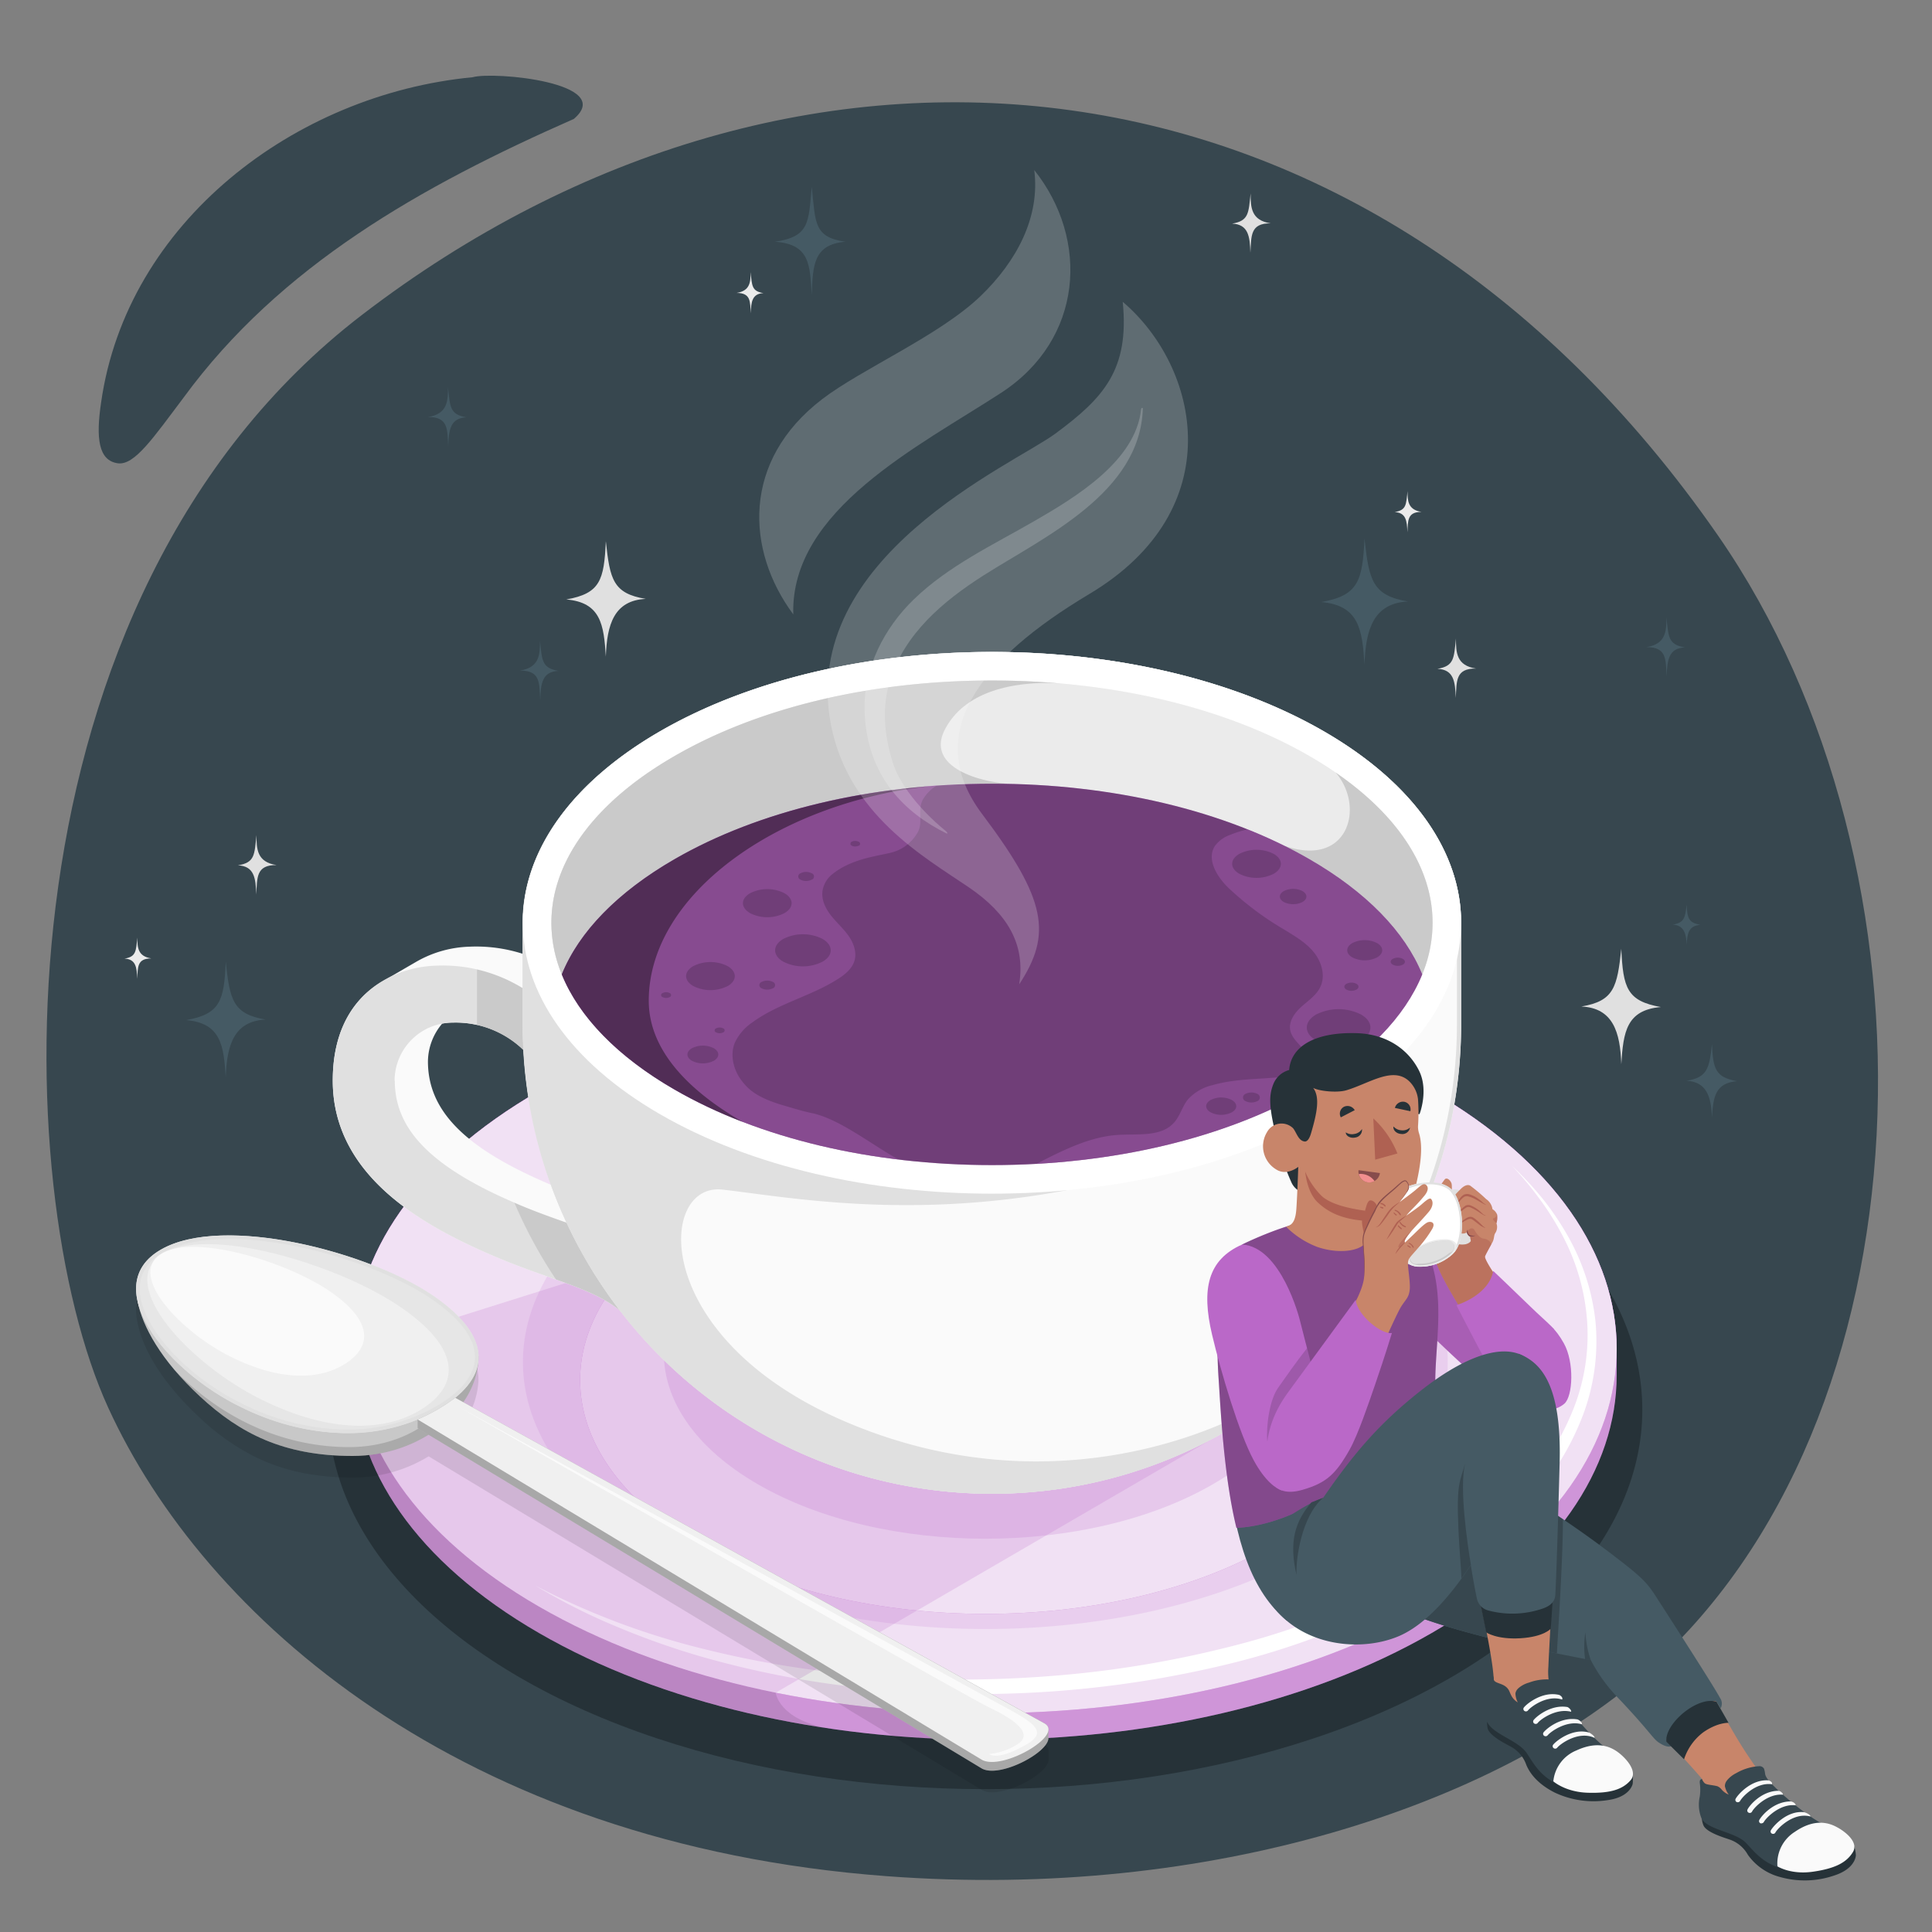 <svg xmlns="http://www.w3.org/2000/svg" viewBox="0 0 500 500"><rect x="0" y="0" width="500" height="500" fill="#808080" stroke="none"/><g id="Background"><path id="background" d="M30.51,119.9c4.32.58,9.16-6.6,17-17,25-34.14,61.41-54.69,101-72.12,11-9.37-20.68-12.37-26.21-10.79-46,4.39-89.53,37.51-96.14,84.21C24.8,113.36,25.46,119.22,30.51,119.9Zm414.13,18.73C353.65,7.44,206-4.68,93.7,81.48-2.38,155.19,2.05,307.57,28,364.29c24.75,54.13,91.07,113,201.44,121.26,84.56,6.34,157.33-18.82,195.93-52.29C500.76,367.86,504.35,224.74,444.64,138.63Z" style="fill:#37474f"></path></g><g id="Shadow"><ellipse id="shadow" cx="255" cy="364.86" rx="170.03" ry="98.17" style="fill:#263238"></ellipse></g><g id="Mug"><g id="mug"><g id="Plate"><path d="M370.54,282.36c-63.81-36.84-167.27-36.84-231.07,0-31.91,18.42-47.86,42.57-47.86,66.71v6.84c0,24.14,16,48.28,47.86,66.7,63.81,36.85,167.26,36.85,231.07,0,31.91-18.42,47.86-42.56,47.85-66.7v-6.76C418.43,325,402.48,300.8,370.54,282.36Z" style="fill:#BA68C8"></path><path d="M370.54,282.36c-63.81-36.84-167.27-36.84-231.07,0-31.91,18.42-47.86,42.57-47.86,66.71v6.84c0,24.14,16,48.28,47.86,66.7,63.81,36.85,167.26,36.85,231.07,0,31.91-18.42,47.86-42.56,47.85-66.7v-6.76C418.43,325,402.48,300.8,370.54,282.36Z" style="fill:#fff;opacity:0.3"></path><path d="M200.75,438.08v-178c-22.38,4.54-43.39,12-61.28,22.3-31.91,18.42-47.86,42.57-47.86,66.71v6.84c0,24.14,16,48.28,47.86,66.71C161,435,187,443.25,214.41,447.3,201.5,445,200.75,438.08,200.75,438.08Z" style="opacity:0.1"></path><path d="M370.54,282.36c-63.81-36.84-167.27-36.84-231.07,0s-63.81,96.57,0,133.41,167.26,36.84,231.07,0S434.35,319.2,370.54,282.36Z" style="fill:#BA68C8"></path><path d="M370.54,282.36c-63.81-36.84-167.27-36.84-231.07,0s-63.81,96.57,0,133.41,167.26,36.84,231.07,0S434.35,319.2,370.54,282.36Z" style="fill:#fff;opacity:0.8"></path><path d="M339.63,303.64c-46.74-27-122.51-27-169.25,0s-46.73,70.73,0,97.71,122.51,27,169.25,0S386.36,330.62,339.63,303.64Z" style="fill:#BA68C8;opacity:0.15"></path><path d="M329.15,314.33c-40.95-23.64-107.34-23.64-148.29,0s-41,62,0,85.62,107.34,23.64,148.29,0S370.1,338,329.15,314.33Z" style="fill:#BA68C8"></path><path d="M329.15,314.33c-40.95-23.64-107.34-23.64-148.29,0s-41,62,0,85.62,107.34,23.64,148.29,0S370.1,338,329.15,314.33Z" style="fill:#fff;opacity:0.8"></path><path d="M138.51,410.33a193.8,193.8,0,0,0,42.89,16.24,262.89,262.89,0,0,0,45.19,7.29,298.46,298.46,0,0,0,45.74-.14,272.32,272.32,0,0,0,45.08-7.34,199.67,199.67,0,0,0,42.68-15.75c13.46-6.91,26.09-15.77,35.82-27.29a66.24,66.24,0,0,0,11.49-19.23A51.76,51.76,0,0,0,410.75,342a55.73,55.73,0,0,0-6.1-21.71,71.69,71.69,0,0,0-6-9.73,87.1,87.1,0,0,0-7.34-8.84,88.61,88.61,0,0,1,7.87,8.44,72.1,72.1,0,0,1,6.5,9.59,57.2,57.2,0,0,1,7.21,22.07,54.31,54.31,0,0,1-2.79,23.23,69.05,69.05,0,0,1-11.56,20.41,97.12,97.12,0,0,1-16.86,16.25A139.78,139.78,0,0,1,362,414.26a200.63,200.63,0,0,1-43.53,16.25,275.41,275.41,0,0,1-92.14,6.62,245.35,245.35,0,0,1-45.46-8.58,204.2,204.2,0,0,1-21.77-7.78A157,157,0,0,1,138.51,410.33Z" style="fill:#fff"></path><path d="M313.84,316.21c-32.49-18.76-85.18-18.76-117.67,0s-32.5,49.18,0,67.94,85.18,18.76,117.67,0S346.34,335,313.84,316.21Z" style="fill:#BA68C8;opacity:0.2"></path><path d="M313.65,372.43,206.56,313.09,91.61,349.3c.1,24.06,16,48.11,47.86,66.47,17.89,10.34,38.9,17.77,61.28,22.3Z" style="fill:#BA68C8;opacity:0.2"></path></g><g id="mug"><path d="M86.12,279.65c0,25.11,24.1,38,42.66,45.83,13.93,5.85,24.53,7.82,31.77,13.78-.66-3.47-16.66-88.46-16.66-88.46A39.45,39.45,0,0,0,121.52,245a29.3,29.3,0,0,0-13.61,3.8l-8.62,5C92.21,257.81,86.12,265.68,86.12,279.65Zm24.63-5a15.34,15.34,0,0,1,3.69-9.74,15.84,15.84,0,0,1,2.89-.27,25.19,25.19,0,0,1,18.16,7.09,245.53,245.53,0,0,1,10,36.1c-.79-.31-1.58-.63-2.41-1C119.85,297.13,110.75,287.2,110.75,274.69Z" style="fill:#fafafa"></path><path d="M86.12,279.65c0,25.11,24.1,38,42.66,45.83,13.93,5.85,24.53,7.82,31.77,13.78-5.13-27-17.85-66.19-25.24-83.5a39.41,39.41,0,0,0-22.38-5.85C102.7,250.15,86.12,256.6,86.12,279.65Zm16,0a15.08,15.08,0,0,1,15.16-15,25.19,25.19,0,0,1,18.16,7.09c4.52,11.77,10.8,35.55,11.14,44.66-3.92-1.39-7.74-2.74-12.12-4.58C111.27,302.08,102.17,292.15,102.17,279.65Z" style="fill:#e0e0e0"></path><path d="M133.12,311.25a121.06,121.06,0,0,0,10.78,19.89c6.75,2.41,12.31,4.55,16.65,8.12-5.13-27-17.85-66.19-25.24-83.5a39.72,39.72,0,0,0-11.86-4.87V263.7c0,.54,0,1.07,0,1.61a25.36,25.36,0,0,1,12,6.46c4.52,11.77,10.8,35.55,11.14,44.66-3.92-1.39-7.74-2.74-12.12-4.58Z" style="opacity:0.1"></path><path d="M378.14,238.82c0-17.94-11.85-35.88-35.56-49.57-47.42-27.37-124.29-27.37-171.71,0-23.7,13.69-35.56,31.63-35.56,49.57h0v26.34A121.42,121.42,0,0,0,256.73,386.58h0A121.42,121.42,0,0,0,378.14,265.16V238.82Z" style="fill:#fafafa"></path><path d="M256.73,169.78c32.25,0,62.55,7.24,85.32,20.39,22.59,13,35,30.32,35,48.65v26.34a120.36,120.36,0,1,1-240.72,0V238.82c0-18.33,12.44-35.61,35-48.65,22.78-13.15,53.08-20.39,85.33-20.39m0-1.06c-31.08,0-62.15,6.84-85.86,20.53s-35.56,31.63-35.56,49.57v26.34A121.42,121.42,0,0,0,256.73,386.58h0A121.42,121.42,0,0,0,378.14,265.16V238.82c0-17.94-11.85-35.88-35.56-49.57s-54.78-20.53-85.85-20.53Z" style="fill:#e0e0e0"></path><path d="M218.83,367.94c-50.7-21.67-48.71-62-31.84-60.07s48,7.9,89.18.14l.37-111.9-121.42,4.31c-13.2,11.62-19.81,25-19.81,38.4v26.34A121.42,121.42,0,0,0,256.73,386.58h0a120.94,120.94,0,0,0,77.93-28.32C315.27,372.41,269.54,389.61,218.83,367.94Z" style="fill:#e0e0e0"></path><path d="M342.58,189.25c-47.42-27.37-124.29-27.37-171.71,0s-47.41,71.76,0,99.14,124.3,27.37,171.71,0S390,216.63,342.58,189.25ZM338.88,282c-21.82,12.6-51,19.54-82.15,19.54S196.4,294.58,174.57,282c-20.55-11.86-31.86-27.19-31.86-43.16s11.31-31.3,31.86-43.17c21.83-12.6,51-19.54,82.16-19.54s60.33,6.94,82.15,19.54c20.55,11.87,31.87,27.2,31.87,43.17S359.43,270.12,338.88,282Z" style="fill:#fff"></path><path d="M338.88,195.66c-21.82-12.61-51-19.55-82.15-19.55s-60.34,6.94-82.16,19.55C154,207.52,142.7,222.84,142.7,238.82a35.09,35.09,0,0,0,2.69,13.35c4.46-11,14.45-21.31,29.18-29.81,21.82-12.6,51-19.54,82.16-19.54s60.33,6.94,82.15,19.54c14.73,8.5,24.71,18.78,29.19,29.81a35.08,35.08,0,0,0,2.68-13.35C370.75,222.85,359.43,207.52,338.88,195.66Z" style="fill:#ebebeb"></path><path d="M256.73,176.11c-31.16,0-60.34,6.94-82.16,19.55C154,207.52,142.7,222.84,142.7,238.82a35.09,35.09,0,0,0,2.69,13.35c4.46-11,14.45-21.31,29.18-29.81,21.82-12.6,51-19.54,82.16-19.54,1.94,0,3.88,0,5.81.08-7.49-.08-23.29-3.86-18-14.11,5.56-10.72,19.62-12.58,30-11.9C268.7,176.38,262.75,176.11,256.73,176.11Z" style="fill:#e0e0e0"></path><path d="M256.73,176.11c-31.16,0-60.34,6.94-82.16,19.55C154,207.52,142.7,222.84,142.7,238.82a35.09,35.09,0,0,0,2.69,13.35c4.46-11,14.45-21.31,29.18-29.81,21.82-12.6,51-19.54,82.16-19.54,1.94,0,3.88,0,5.81.08-7.49-.08-23.29-3.86-18-14.11,5.56-10.72,19.62-12.58,30-11.9C268.7,176.38,262.75,176.11,256.73,176.11Z" style="opacity:0.1"></path><path d="M370.75,238.82c0-14.11-8.84-27.72-25.07-38.88,7.62,8.83,3.33,24.63-13.13,19l-.12,0c2.21,1.09,4.37,2.22,6.45,3.43,14.73,8.5,24.71,18.78,29.19,29.81A35.08,35.08,0,0,0,370.75,238.82Z" style="fill:#e0e0e0"></path><path d="M370.75,238.82c0-14.11-8.84-27.72-25.07-38.88,7.62,8.83,3.33,24.63-13.13,19l-.12,0c2.21,1.09,4.37,2.22,6.45,3.43,14.73,8.5,24.71,18.78,29.19,29.81A35.08,35.08,0,0,0,370.75,238.82Z" style="opacity:0.1"></path><path d="M338.88,222.36c-21.82-12.6-51-19.54-82.15-19.54s-60.34,6.94-82.16,19.54c-14.73,8.5-24.72,18.78-29.18,29.81,4.47,11,14.45,21.31,29.19,29.81,21.81,12.6,51,19.54,82.15,19.54s60.33-6.94,82.15-19.54c14.73-8.5,24.71-18.79,29.19-29.81C363.59,241.14,353.61,230.86,338.88,222.36Z" style="fill:#BA68C8"></path><path d="M338.88,222.36c-21.82-12.6-51-19.54-82.15-19.54s-60.34,6.94-82.16,19.54c-14.73,8.5-24.72,18.78-29.18,29.81,4.47,11,14.45,21.31,29.19,29.81,21.81,12.6,51,19.54,82.15,19.54s60.33-6.94,82.15-19.54c14.73-8.5,24.71-18.79,29.19-29.81C363.59,241.14,353.61,230.86,338.88,222.36Z" style="opacity:0.4"></path><path d="M174.57,222.36c-14.73,8.5-24.72,18.78-29.18,29.81,4.47,11,14.45,21.31,29.19,29.81,16.06,9.28,36.11,15.47,58,18.1-6.55-3.5-15.2-10.49-22.43-12-2.5-.52-4.91-1.28-7.37-2-6.95-2-9.13-4.27-10.52-6-2.33-2.8-3.45-6.82-2.1-10.2a13,13,0,0,1,4.55-5.28c6.71-4.93,15.23-6.79,22.23-11.29,1.81-1.16,3.6-2.63,4.2-4.68.67-2.26-.27-4.7-1.65-6.6s-3.18-3.46-4.6-5.33-2.46-4.25-1.95-6.54a6.94,6.94,0,0,1,2.24-3.73c4.8-4,11-4.73,15.07-5.68a10.93,10.93,0,0,0,7.21-5.26c1.57-2.65-.12-5.95,1.41-8.61a10.29,10.29,0,0,1,3.67-3.63C216.79,205.1,193,211.69,174.57,222.36Zm-1.26,35.69a2,2,0,0,1-1.82,0,.55.55,0,0,1,0-1.05,2,2,0,0,1,1.82,0A.56.56,0,0,1,173.31,258.05Zm11.41,16.48a6.23,6.23,0,0,1-5.64,0c-1.56-.9-1.56-2.35,0-3.25a6.23,6.23,0,0,1,5.64,0C186.28,272.18,186.28,273.63,184.72,274.53Zm2.44-7.35a2,2,0,0,1-1.82,0,.55.55,0,0,1,0-1.05,2.08,2.08,0,0,1,1.82,0A.56.56,0,0,1,187.16,267.18Zm1.16-12a9.85,9.85,0,0,1-8.91,0c-2.46-1.42-2.46-3.72,0-5.14a9.85,9.85,0,0,1,8.91,0C190.78,251.48,190.78,253.78,188.32,255.2ZM207.18,226a3.16,3.16,0,0,1,2.87,0,.87.87,0,0,1,0,1.66,3.16,3.16,0,0,1-2.87,0A.88.88,0,0,1,207.18,226Zm-13.06,10.31c-2.46-1.42-2.46-3.72,0-5.14a9.83,9.83,0,0,1,8.9,0c2.46,1.42,2.46,3.72,0,5.14A9.83,9.83,0,0,1,194.12,236.32ZM200,255.77a3.18,3.18,0,0,1-2.88,0,.87.87,0,0,1,0-1.65,3.18,3.18,0,0,1,2.88,0A.87.87,0,0,1,200,255.77ZM212.88,243c2.81,1.63,2.81,4.26,0,5.88a11.25,11.25,0,0,1-10.17,0c-2.81-1.62-2.81-4.25,0-5.88A11.25,11.25,0,0,1,212.88,243Zm9.34-24.15a2,2,0,0,1-1.81,0,.56.56,0,0,1,0-1,2,2,0,0,1,1.81,0A.55.55,0,0,1,222.22,218.89Z" style="fill:#BA68C8;opacity:0.3"></path><path d="M338.88,222.36a123.76,123.76,0,0,0-16-7.71,26.43,26.43,0,0,0-4.43,1.38,8.35,8.35,0,0,0-4.05,2.92c-2.18,3.42.49,7.84,3.37,10.69a79.62,79.62,0,0,0,14.55,10.92c2.75,1.69,5.62,3.34,7.66,5.84s3.11,6.09,1.73,9c-1,2.14-3.09,3.52-4.86,5.1s-3.38,3.79-2.94,6.11c.34,1.78,1.79,3.1,3,4.48s2.18,3.28,1.45,4.94-2.76,2.19-4.55,2.44c-6.65.92-13.53.5-20,2.36a12.24,12.24,0,0,0-6.46,3.8c-1.38,1.77-1.94,4.08-3.4,5.78-3.3,3.86-9.31,3-14.38,3.29-6.52.36-12.65,3.13-18.5,6.05-.95.47-1.88,1-2.82,1.44C295,299.71,319.76,293,338.88,282c14.73-8.5,24.71-18.79,29.19-29.81C363.59,241.14,353.61,230.86,338.88,222.36Zm-9.24,3.77a9.85,9.85,0,0,1-8.91,0c-2.46-1.42-2.46-3.72,0-5.14a9.85,9.85,0,0,1,8.91,0C332.1,222.41,332.1,224.71,329.64,226.13Zm7.45,7.3a5.4,5.4,0,0,1-4.86,0c-1.34-.78-1.34-2,0-2.81a5.4,5.4,0,0,1,4.86,0C338.43,231.4,338.43,232.65,337.09,233.43ZM318.8,287.86a6.06,6.06,0,0,1-5.5,0c-1.52-.87-1.52-2.3,0-3.17a6.06,6.06,0,0,1,5.5,0C320.32,285.56,320.32,287,318.8,287.86Zm6.65-2.92a3.48,3.48,0,0,1-3.17,0,1,1,0,0,1,0-1.82,3.48,3.48,0,0,1,3.17,0A1,1,0,0,1,325.45,284.94Zm23-30.33a2.88,2.88,0,0,1,2.59,0c.72.42.72,1.09,0,1.5a2.82,2.82,0,0,1-2.59,0C347.74,255.7,347.74,255,348.46,254.61Zm3.79,14.67a12.88,12.88,0,0,1-11.63,0c-3.21-1.86-3.21-4.87,0-6.72a12.88,12.88,0,0,1,11.63,0C355.47,264.41,355.47,267.42,352.25,269.28Zm4.14-21.51a7.05,7.05,0,0,1-6.39,0c-1.77-1-1.77-2.68,0-3.7a7.05,7.05,0,0,1,6.39,0C358.16,245.09,358.16,246.75,356.39,247.77Zm6.66,1.88a2.82,2.82,0,0,1-2.59,0c-.72-.41-.72-1.08,0-1.5a2.88,2.88,0,0,1,2.59,0C363.77,248.57,363.77,249.24,363.05,249.65Z" style="fill:#BA68C8;opacity:0.3"></path><path d="M240.68,203.45c-25,2-48.08,8.5-66.11,18.91-14.73,8.5-24.72,18.78-29.18,29.81,4.47,11,14.45,21.31,29.19,29.81a125.44,125.44,0,0,0,17.57,8.34c-12-6.92-24.2-17.34-24.25-31.24C167.81,231.55,201.2,207.78,240.68,203.45Z" style="opacity:0.4"></path></g></g></g><g id="Spoon"><g id="tea-spoon"><path id="shadow" d="M271.33,453.1a1.54,1.54,0,0,0,0-.3.53.53,0,0,0,0-.12,1.59,1.59,0,0,0-.12-.27l-.06-.12a1.71,1.71,0,0,0-.22-.25,1.09,1.09,0,0,0-.1-.11,3,3,0,0,0-.43-.31h0L119.9,368.48a21.28,21.28,0,0,0,3.91-10.84,7.7,7.7,0,0,0,0-1s0-.08,0-.12h0c-.12-4.86-3.73-10.13-11.64-15.57-16.48-11.35-54.41-21.32-70.58-12-5.64,3.26-7.2,8.06-6,13.32h0c1.09,5.66,4.82,13,12.51,21.09l.06.07c.5.52,1,1,1.56,1.57l.21.21c.6.59,1.23,1.19,1.88,1.79a59,59,0,0,0,14.5,10.17,47.85,47.85,0,0,0,4.75,2A50.29,50.29,0,0,0,79,381.32a66.53,66.53,0,0,0,12.28,1.07,37.49,37.49,0,0,0,19.65-5.49l143.18,86.35c4.51,2.61,17.25-4,17.26-7.84,0-.37,0-1.87,0-2.27C271.34,453.13,271.33,453.12,271.33,453.1Z" style="opacity:0.1"></path><g id="tea-spoon"><path d="M91.24,376.8c17.9,0,32.61-12.39,32.61-25.83L35.6,336.73c1.25,6.51,6,15.28,16.22,24.73S73.33,376.8,91.24,376.8Z" style="fill:#ebebeb"></path><path d="M91.24,376.8c17.9,0,32.61-12.39,32.61-25.83L35.6,336.73c1.25,6.51,6,15.28,16.22,24.73S73.33,376.8,91.24,376.8Z" style="opacity:0.15"></path><path d="M119.37,353c.21,9.63-11.3,21.57-29.21,21.51-17.38-.07-33.26-7.77-45.13-20.1a77.26,77.26,0,0,0,6.79,7.07c10.23,9.46,21.51,15.34,39.42,15.34s32.61-12.39,32.61-25.83l-4.53-.73C119.34,351.23,119.35,352.15,119.37,353Z" style="opacity:0.15"></path><path d="M112.2,335.4c-16.48-11.35-54.41-21.32-70.58-12s1.11,31.23,20.77,40.75c19.45,9.42,37.63,8.3,50.91.64S128.52,346.63,112.2,335.4Z" style="fill:#e6e6e6"></path><path d="M59.18,320.66c18.75,0,41.41,7.89,52.49,15.51,7.65,5.27,11.43,10.46,11.24,15.41-.18,4.41-3.66,8.7-10.08,12.4a46.09,46.09,0,0,1-23,6,61.89,61.89,0,0,1-27-6.63C48.21,356.25,36.52,343.37,36.18,334c-.15-4.12,1.84-7.4,5.91-9.75s9.85-3.57,17.09-3.57m0-.94c-6.91,0-13.07,1.1-17.56,3.69-16.16,9.33,1.11,31.23,20.77,40.75a63,63,0,0,0,27.4,6.73,46.8,46.8,0,0,0,23.51-6.09c13.28-7.67,15.22-18.17-1.1-29.4-11.91-8.2-35-15.68-53-15.68Z" style="fill:#e0e0e0"></path><path d="M102.9,337.76c-16.08-10.71-49.73-20.84-61.25-13S49,352.9,67.36,362.06c18.14,9.07,33.05,8.62,42.53,2.14S118.81,348.36,102.9,337.76Z" style="fill:#f0f0f0"></path><path d="M84.87,333.86c-11.41-7.59-35.27-14.77-43.45-9.18s5.23,19.92,18.24,26.42,23.44,6.11,30.16,1.52S96.15,341.38,84.87,333.86Z" style="fill:#fafafa"></path><path d="M270.32,446,117.8,361.73a46.41,46.41,0,0,1-9.73,5.62v2.26l146,88.06c4.51,2.6,17.25-4.05,17.26-7.85,0-.36,0-1.87,0-2.26A1.73,1.73,0,0,0,270.32,446Z" style="fill:#e0e0e0"></path><path d="M270.32,446,117.8,361.73a45.27,45.27,0,0,1-9.73,5.62v2.26l146,88.06c4.51,2.6,17.25-4.05,17.26-7.85,0-.36,0-1.87,0-2.26A1.73,1.73,0,0,0,270.32,446Z" style="opacity:0.25"></path><path d="M254.07,455.41c5.22,3,21.47-6.37,16.25-9.38L117.8,361.73a45.26,45.26,0,0,1-9.73,5.62Z" style="fill:#f0f0f0"></path><path d="M118.71,364.11s127.34,70,136.83,75.22c10.4,5.7,16.74,8.3,10.13,12.12-7.76,4.48-9.65,2.49-9.65,2.49a17,17,0,0,0,7.27-2.49c3.9-2.5.51-5.83-7.13-9.49S118.71,364.11,118.71,364.11Z" style="fill:#fafafa"></path></g></g></g><g id="Steam"><g id="steam"><path d="M263.76,254.76c1.68-10.35-3-18.32-13.1-25.17-11.66-7.91-31-18.77-35.58-41.86-8.53-43.47,47.08-67.4,58.06-75.52,12.44-9.2,19.19-16.5,17.42-34.1,19.91,16.93,28,53.74-8.63,75.61-28.16,16.8-43.5,36.07-27.72,57C270.85,232.83,272.33,241.7,263.76,254.76Z" style="fill:#fff;opacity:0.2"></path><path d="M295.32,105.85c-1.33,13.45-17,22.86-27.63,29s-22.17,11.54-31.2,20.27c-7.63,7.38-13,17.71-12.74,28.68.45,17.35,10.77,26.72,21.1,31.84.41.2.68,0-.6-1-6-5-11.35-11.45-13.18-17.22-2.39-7.56-2.77-14.67-.8-21.09,3.79-12.34,13.82-20.76,24.34-27.46,15.75-10,40.42-21.26,41.15-43.06C295.77,105.34,295.35,105.59,295.32,105.85Z" style="fill:#fff;opacity:0.2"></path><path d="M267.66,44C282,62,280.38,87.8,259.11,101.65S204.52,131.93,205.3,159c-12.3-16.58-13.37-39.75,7.48-55.7,10.24-7.84,30.38-16.44,41.08-26.76C263.12,67.59,269.23,56.15,267.66,44Z" style="fill:#fff;opacity:0.2"></path></g></g><g id="Sparkles"><g id="Shine"><path d="M115.94,100.19c0,3.54-.08,6.94-5.19,7.74,5.39-.08,5,3.32,5.25,7.58.14-4.26.52-7.31,4.72-7.51C116.37,107.28,116.49,105.26,115.94,100.19Z" style="fill:#455a64"></path><path d="M431.27,159.75c0,3.53-.09,6.94-5.2,7.73,5.4-.07,5,3.33,5.25,7.59.15-4.26.52-7.32,4.73-7.52C431.7,166.83,431.81,164.81,431.27,159.75Z" style="fill:#455a64"></path><path d="M139.75,165.81c0,3.54-.09,6.94-5.2,7.74,5.4-.08,5,3.32,5.26,7.58.14-4.26.51-7.31,4.72-7.51C140.18,172.9,140.29,170.88,139.75,165.81Z" style="fill:#455a64"></path><path d="M35.55,242.65c0,2.47.06,4.84,3.62,5.39-3.76,0-3.47,2.32-3.66,5.28-.1-3-.36-5.09-3.29-5.23C35.25,247.59,35.17,246.18,35.55,242.65Z" style="fill:#ebebeb"></path><path d="M364.27,127.09c0,2.46.06,4.84,3.62,5.39-3.76,0-3.48,2.32-3.66,5.28-.1-3-.36-5.09-3.29-5.23C364,132,363.89,130.62,364.27,127.09Z" style="fill:#ebebeb"></path><path d="M66.38,216.13c0,3.54.09,7,5.21,7.75-5.41-.07-5,3.34-5.27,7.61-.14-4.27-.52-7.34-4.74-7.54C66,223.23,65.83,221.21,66.38,216.13Z" style="fill:#e0e0e0"></path><path d="M376.8,165.26c0,3.55.09,7,5.21,7.76-5.41-.08-5,3.33-5.26,7.6-.15-4.27-.52-7.33-4.74-7.53C376.37,172.36,376.26,170.34,376.8,165.26Z" style="fill:#e0e0e0"></path><path d="M323.66,50.05c0,3.55.09,7,5.21,7.75-5.41-.07-5,3.34-5.27,7.61-.14-4.27-.52-7.33-4.73-7.54C323.23,57.15,323.11,55.13,323.66,50.05Z" style="fill:#e0e0e0"></path><path d="M58.42,248.9C58,259,57,262.43,48.18,264c8.94.77,9.73,6.49,10.24,14.79.28-8.3,2.13-14.54,10.33-14.93C60.27,262.43,59.48,258.78,58.42,248.9Z" style="fill:#455a64"></path><path d="M353.13,139.34c-.51,11-1.58,14.78-11.19,16.47,9.76.85,10.62,7.09,11.19,16.17.3-9.08,2.33-15.89,11.28-16.32C355.15,154.13,354.29,150.14,353.13,139.34Z" style="fill:#455a64"></path><path d="M210.08,48.36c-.86,9.09-.43,12.88-9.54,14.2,9.11.62,9.06,6,9.54,13.81.27-7.79.46-13.09,8.69-13.81C210.54,61.36,211.08,57.63,210.08,48.36Z" style="fill:#455a64"></path><path d="M194.25,70.42c0,2.47-.06,4.84-3.62,5.39,3.76,0,3.48,2.32,3.66,5.29.1-3,.36-5.1,3.29-5.24C194.55,75.36,194.63,74,194.25,70.42Z" style="fill:#ebebeb"></path><path d="M156.79,140.06c-.46,10.09-1.44,13.53-10.24,15.08,8.93.77,9.72,6.49,10.24,14.79.28-8.3,2.13-14.54,10.33-14.94C158.64,153.59,157.85,149.94,156.79,140.06Z" style="fill:#e0e0e0"></path><path d="M419.59,245.54c.46,10.09,1.44,13.53,10.24,15.08-8.93.77-9.72,6.49-10.24,14.8-.28-8.31-2.13-14.55-10.33-14.94C417.74,259.07,418.53,255.42,419.59,245.54Z" style="fill:#e0e0e0"></path><path d="M443.05,270.22c.29,6.41.91,8.6,6.5,9.58-5.67.49-6.17,4.12-6.5,9.4-.18-5.28-1.35-9.24-6.56-9.49C441.87,278.82,442.38,276.5,443.05,270.22Z" style="fill:#455a64"></path><path d="M436.5,234.12c.16,3.49.5,4.68,3.55,5.22-3.09.27-3.37,2.24-3.55,5.12-.09-2.88-.73-5-3.57-5.17C435.86,238.8,436.14,237.54,436.5,234.12Z" style="fill:#455a64"></path></g></g><g id="Character"><g id="character"><g id="Arm"><path d="M361.61,314.74c5.78-.25,9.09-.06,13.6,4.62s26.9,24.58,26.9,24.58l-5.68,20.24a49.73,49.73,0,0,1-9.24-4c-5.23-2.84-23.2-21-23.2-21Z" style="fill:#BA68C8"></path><path d="M361.61,314.74c5.78-.25,9.09-.06,13.6,4.62s26.9,24.58,26.9,24.58l-5.68,20.24a49.73,49.73,0,0,1-9.24-4c-5.23-2.84-23.2-21-23.2-21Z" style="opacity:0.1"></path><path d="M374.3,312.11c-1.3-1.28-2.84-2.74-2.36-3.71a17.16,17.16,0,0,1,2-3.22c.51-.5,1.42.2,1.73,1.14a6.17,6.17,0,0,1-.18,2.69Z" style="fill:#c8856a"></path><path d="M375.4,308.11c1.54-.8,3.53.07,4.25,2.53s3.12,9.17,1.32,11.19a3,3,0,0,1-3.77.84S372.15,309.82,375.4,308.11Z" style="fill:#e0e0e0"></path><path d="M386.25,312.94a3.73,3.73,0,0,0-1.63-2.61,44.29,44.29,0,0,0-4.14-3.49c-.8-.42-1.75.17-2.43.86s-2.08,2-2.23,2.72a3.8,3.8,0,0,0,.53,1.92l1.91,6.9s1.08.08,1.37-.38c-.09.35.66,1.14.82,1.16l.2,1.16s-.61,1.21-3.09.86-5.51.79-6.11,3,6.23,13.06,6.23,13.06a12.78,12.78,0,0,0,4.94-.72c3.53-1,5.88-5.09,5.88-5.09s-4.54-6.32-4.17-7.18,1.43-2.72,1.91-3.61.36-1.69.66-2.26a2.87,2.87,0,0,0,.38-2.65,5.33,5.33,0,0,0,.16-2.25A2.67,2.67,0,0,0,386.25,312.94Z" style="fill:#c8856a"></path><path d="M384,320.56c-1.05-.07-1.94-1.43-2.42-2.23s-1.39-.44-1.94.53c-.09.35.66,1.14.82,1.16l.2,1.16s-.61,1.21-3.09.86-5.51.79-6.11,3,6.23,13.06,6.23,13.06a12.78,12.78,0,0,0,4.94-.72c3.53-1,5.88-5.09,5.88-5.09s-4.54-6.32-4.17-7.18c.29-.69.82-1.62,1.52-2.89C386.19,321.6,385,320.64,384,320.56Z" style="fill:#af6152;opacity:0.5"></path><path d="M384.63,311.76a1.24,1.24,0,0,1-.63-.17l-.58-.31-1.1-.64a8.93,8.93,0,0,0-2.27-1,1.57,1.57,0,0,0-1.06.07,4.4,4.4,0,0,0-.91.79c-.57.62-1.1,1.3-1.69,1.94a15.32,15.32,0,0,1,1.37-2.21,4,4,0,0,1,1-1,2,2,0,0,1,1.44-.16,7.22,7.22,0,0,1,2.37,1.18c.36.24.7.51,1,.78A3.21,3.21,0,0,0,384.63,311.76Z" style="fill:#af6152"></path><path d="M384.59,314.61a.86.86,0,0,1-.58-.13,3.81,3.81,0,0,1-.52-.29l-1-.65a11.72,11.72,0,0,0-2-1.08,1.19,1.19,0,0,0-.92,0,5.72,5.72,0,0,0-.91.63l-1.81,1.49a13.83,13.83,0,0,1,1.53-1.81,4.91,4.91,0,0,1,.95-.77,1.64,1.64,0,0,1,1.34,0,7.93,7.93,0,0,1,2.06,1.25c.31.25.59.52.88.78A2.09,2.09,0,0,0,384.59,314.61Z" style="fill:#af6152"></path><path d="M384.47,317.69c-.36.09-.69-.15-1-.3s-.57-.39-.85-.6l-.8-.61c-.28-.2-.54-.43-.8-.58-.48-.34-1.06-.08-1.66.23a19.6,19.6,0,0,0-1.74,1.05,7,7,0,0,1,1.52-1.41,3.29,3.29,0,0,1,1-.5,1.44,1.44,0,0,1,1.18.17,6.38,6.38,0,0,1,.84.64,10.21,10.21,0,0,1,.77.69l.73.71A1.55,1.55,0,0,0,384.47,317.69Z" style="fill:#af6152"></path><path d="M387.24,313.89a1,1,0,0,1-.6,1.37c-.66.18.07.72.64,1.33a5.33,5.33,0,0,0,.16-2.25A1.82,1.82,0,0,0,387.24,313.89Z" style="fill:#af6152;opacity:0.5"></path><path d="M380.45,320a2.26,2.26,0,0,0,1.41-.26,2.65,2.65,0,0,1-1.53-.15,1.68,1.68,0,0,1-.5-1.38,1.11,1.11,0,0,0-.21.69C379.62,319.24,380.05,320,380.45,320Z" style="fill:#874c4c"></path><path d="M376.92,337.77s.68,1.4,4.37,8.44c1.77,3.38,5.86,11.58,10.59,15.3,6.19,4.86,10.83,3.65,13,1.74s2.6-10.68-.16-15.61c-2.3-4.1-3.8-4.78-8.62-9.46s-9.65-9.26-9.65-9.26C385.23,335.36,376.92,337.77,376.92,337.77Z" style="fill:#BA68C8"></path></g><g id="Top"><path d="M317.62,379.43c1.94,19.67,6.4,32.48,15.41,40l38.14-30.58-.49-19.75Z" style="fill:#455a64"></path><g id="Chest"><path id="chest" d="M321.5,322.06s10-5,18.39-6.38a83.44,83.44,0,0,1,21.72-.94s6.41.85,9.56,14.54c2.21,9.6.32,19.39.27,28.34.47,4,1.34,6.22,2.25,10.78.08,2-1.74,4.14-4.2,5.91-4.26,3.07-11.7,5.63-20.95,9.4-9.48,6.9-19.67,11.32-28.55,11.7-3.32-13.47-4.14-31.58-4.59-38.18C313.91,335.43,318.1,330.45,321.5,322.06Z" style="fill:#BA68C8"></path><path id="chest" d="M321.5,322.06s10-5,18.39-6.38a83.44,83.44,0,0,1,21.72-.94s6.41.85,9.56,14.54c2.21,9.6.32,19.39.27,28.34.47,4,1.34,6.22,2.25,10.78.08,2-1.74,4.14-4.2,5.91-4.26,3.07-11.7,5.63-20.95,9.4-9.48,6.9-19.67,11.32-28.55,11.7-3.32-13.47-4.14-31.58-4.59-38.18C313.91,335.43,318.1,330.45,321.5,322.06Z" style="opacity:0.3"></path></g><g id="Head"><path d="M367.28,277.16c-2.5-5.09-7.88-9.54-16.24-9.78-10.19-.3-16.88,3.08-17.41,9.54h0a6.11,6.11,0,0,0-4.06,3.57c-1.27,3.16-1.19,6.12.94,14.58a61.66,61.66,0,0,0,3.74,11,4.78,4.78,0,0,0,2.57,2.43l.43-7.4,0-3s3.64,0,4.51-10.11c.12-1.37.35-2.47.37-3.4l25.24,3.76S369.77,282.25,367.28,277.16Z" style="fill:#263238"></path><path d="M330.32,302.68c2.77,1.73,5.67-.7,5.67-.7s-.23,7-.49,10.83-1.43,4.27-2.67,4.66a23.11,23.11,0,0,0,8.12,5.25c7.86,2.67,15.91,0,12.07-5.27l.33-4.11a23.65,23.65,0,0,0,6.26-.1c4.12-.84,5.95-2.82,6.88-6.72,1.29-5.38,1.75-10.15.74-13.27a5.64,5.64,0,0,1-.25-1.78,50.38,50.38,0,0,0,0-7,7.69,7.69,0,0,0-2.42-4.77c-4.2-3.74-10.27.72-16.12,2.46-2.42.72-7.16.21-8.6-.62,1.79,2.35,1.05,6.36-.54,11.74-.54,1.86-1.23,2.19-1.64,2.14-1.64-.17-2.08-2.25-3-3.42a4.28,4.28,0,0,0-6.76,1A7,7,0,0,0,330.32,302.68Z" style="fill:#c8856a"></path><path d="M353.35,313.34c-5.5-.76-9.33-2-11.32-3.84a19.7,19.7,0,0,1-4.24-6.27s.4,5.28,3.24,7.95,6.34,4.29,12.11,4.76Z" style="fill:#af6152"></path><path d="M355.41,289.44l.49,10.68,5.75-1.6A24.89,24.89,0,0,0,355.41,289.44Z" style="fill:#af6152"></path><path d="M350.6,287.31,347,289.17a2,2,0,0,1,.81-2.73A2.14,2.14,0,0,1,350.6,287.31Z" style="fill:#263238"></path><path d="M361,286.73l4,.85a2,2,0,0,0-1.49-2.42A2.14,2.14,0,0,0,361,286.73Z" style="fill:#263238"></path><path d="M348.28,293.06c0,.89,1.17,1.61,2.46,1.33a2,2,0,0,0,1.74-2.2,2.78,2.78,0,0,1-2,1.28A2.9,2.9,0,0,1,348.28,293.06Z" style="fill:#263238"></path><path d="M360.64,291.53c-.19.88.7,1.87,2,1.94a2,2,0,0,0,2.27-1.66,2.79,2.79,0,0,1-2.24.71A2.92,2.92,0,0,1,360.64,291.53Z" style="fill:#263238"></path></g><path d="M321.46,322.08c-8.9,3.93-10.57,11.51-7.78,23.33,2.32,9.83,7.05,25.63,10.76,32.48,3,5.56,5.91,7.42,7.32,7.85l9.92-23.47-5.35-20.88S331.61,322.69,321.46,322.08Z" style="fill:#BA68C8"></path><path d="M339.63,354.27l-1.37-5.35c-2.78,3.49-5.85,7.92-7.52,10.29-2.21,3.14-3.11,10-2.76,13.85C328.23,375.77,335.41,362.41,339.63,354.27Z" style="opacity:0.15"></path><path d="M376,308.33a4.41,4.41,0,0,0-1.12-1.07l-.2-.13a7.58,7.58,0,0,0-2.5-.93,16.4,16.4,0,0,0-14,4.87,7.21,7.21,0,0,0-1.39,2.28,1.55,1.55,0,0,0-.08.23,4.37,4.37,0,0,0-.22,1.52c0,4.17,4.15,10.16,8,12l.11.06.18.08.39.16.13.05.3.1.55.13h0a11.94,11.94,0,0,0,10.18-3.54,5,5,0,0,0,.34-.43l.19-.29.06-.09.22-.38a.8.8,0,0,1,.08-.16l.06-.13C379.05,318.86,378.6,311.6,376,308.33Z" style="fill:#fff"></path><path d="M370,306.5a11,11,0,0,1,2.11.19,6.9,6.9,0,0,1,2.37.88l.16.1a3.82,3.82,0,0,1,1,1c2.39,3,3,10,1.15,13.89l0,.06,0,.07-.06.12-.19.35,0,0h0l-.05.07-.16.24a3.9,3.9,0,0,1-.31.4,11.52,11.52,0,0,1-8.21,3.51,8.26,8.26,0,0,1-1.52-.14l-.49-.12-.28-.09-.06,0-.06,0-.36-.15-.16-.07,0,0h0l-.21.44.15-.47c-3.81-1.89-7.69-7.75-7.69-11.63a4,4,0,0,1,.19-1.35,2.07,2.07,0,0,1,.08-.21,7,7,0,0,1,1.3-2.13A16.08,16.08,0,0,1,370,306.5m0-.5c-4.27,0-9.19,2-11.81,5.07a7.21,7.21,0,0,0-1.39,2.28,1.55,1.55,0,0,0-.08.23,4.37,4.37,0,0,0-.22,1.52c0,4.17,4.15,10.16,8,12l.11.06.18.08.39.16.13.05.3.1.55.13h0a9.25,9.25,0,0,0,1.6.14,12.09,12.09,0,0,0,8.58-3.68,5,5,0,0,0,.34-.43l.19-.29.06-.09.22-.38a.8.8,0,0,1,.08-.16l.06-.13c1.81-3.85,1.36-11.11-1.22-14.38a4.41,4.41,0,0,0-1.12-1.07l-.2-.13a7.58,7.58,0,0,0-2.5-.93A12.27,12.27,0,0,0,370,306Z" style="fill:#e0e0e0"></path><path d="M374.39,320.72c2.85.26,3.47,2.06,1.39,4a13.12,13.12,0,0,1-8.93,3.1c-2.85-.25-3.48-2-1.4-4A13.17,13.17,0,0,1,374.39,320.72Z" style="fill:#ebebeb"></path><path d="M374.05,321.12c2.57.2,3.11,1.78,1.22,3.53a12.24,12.24,0,0,1-8.08,2.8c-2.57-.2-3.12-1.78-1.22-3.53A12.24,12.24,0,0,1,374.05,321.12Z" style="fill:#e0e0e0"></path><path d="M374.05,321.12c2.57.2,3.11,1.78,1.22,3.53a12.24,12.24,0,0,1-8.08,2.8c-2.57-.2-3.12-1.78-1.22-3.53A12.24,12.24,0,0,1,374.05,321.12Z" style="opacity:0.1"></path><path d="M374.05,321.12a12.24,12.24,0,0,0-8.08,2.8,1.65,1.65,0,1,0,1.08,3.12,12.22,12.22,0,0,0,8.08-2.81,1.65,1.65,0,1,0-1.08-3.11Z" style="fill:#e0e0e0"></path><path d="M353,319.49c-.24-1.66-.85-3.32-.29-4.64.85-2,.89-3.38,1.53-4s1.94.37,2.15,1.38Z" style="fill:#af6152"></path><path d="M353.84,317.33a59.3,59.3,0,0,1,2.86-5.63,19.06,19.06,0,0,1,3.81-3.73c1.46-1.21,2.86-2.89,3.48-2.25a2,2,0,0,1,.32,2.47c-.54.9-2.06,2.88-2.06,2.88s3-2.16,4.16-3.16,2-1.82,2.67-1.25.53,1.6-.41,2.75a45.07,45.07,0,0,1-3.09,3.4c-.9.89-1.63,1.78-1.63,1.78s2.86-1.95,3.83-2.79,2.14-1.92,2.55-1.53c.58.55.68,1.88-.58,3.37-1.93,2.27-3.82,4.15-4.7,5.22s-1.86,2.4-1.42,2.7l2.11-2c1.22-1.18,3-3,3.83-3.26s2,.1,1.11,1.71a32,32,0,0,1-4,5.34c-1.75,2-2.15,2.34-2.29,3.32s.62,5.07.46,6.93c-.19,2.2-1,2.6-2.25,4.57-1,1.62-4,8.36-4,8.36-6.27-2-8.41-5.29-8-9.27,0,0,2.14-3.78,2.42-6.66.36-3.78-.24-7.71-.22-9.46A7.87,7.87,0,0,1,353.84,317.33Z" style="fill:#c8856a"></path><path d="M353,330.59a60.3,60.3,0,0,0-.34-8.91,7.82,7.82,0,0,1,.17-2.26,16.09,16.09,0,0,1,.83-2.1c.57-1.38,1.25-2.71,1.94-4,.37-.66.7-1.31,1.12-2a11.49,11.49,0,0,1,1.54-1.65c1.11-1,2.3-1.9,3.38-2.92.28-.24.56-.49.86-.73a2.72,2.72,0,0,1,1-.55.62.62,0,0,1,.58.24,3.14,3.14,0,0,1,.33.48,2,2,0,0,1,.22,1.13,2.31,2.31,0,0,1-.42,1.05c-.21.32-.42.62-.65.92-.44.6-.89,1.19-1.36,1.77.45-.6.88-1.2,1.3-1.82a4.5,4.5,0,0,0,1-1.94,1.87,1.87,0,0,0-.22-1c-.19-.28-.41-.67-.72-.6a2.49,2.49,0,0,0-.91.53c-.28.23-.56.48-.83.74-2.13,2.07-4.84,3.63-5.92,6.49-.7,1.31-1.38,2.63-2,4a15.44,15.44,0,0,0-.83,2.05,7.91,7.91,0,0,0-.19,2.18c.06,1.48.2,3,.24,4.46A33.19,33.19,0,0,1,353,330.59Z" style="fill:#874c4c"></path><path d="M362.25,311.07c-.56.54-1.17,1-1.69,1.56a12.48,12.48,0,0,0-1.39,1.8c-.45.63-.9,1.25-1.37,1.86a7.12,7.12,0,0,1-.78.88,1.84,1.84,0,0,1-1.07.46c.78-.2,1.17-.89,1.6-1.53s.85-1.28,1.29-1.91a9.08,9.08,0,0,1,1.5-1.79A13.62,13.62,0,0,1,362.25,311.07Z" style="fill:#af6152"></path><path d="M364,314.59c-.49.48-1.05.9-1.56,1.35a4.5,4.5,0,0,0-.69.69c-.18.27-.37.57-.55.86-.37.58-.74,1.16-1.14,1.72a12.5,12.5,0,0,1-1.27,1.63c.35-.59.66-1.2,1-1.8s.7-1.18,1.06-1.77c.19-.29.36-.57.58-.87a4.13,4.13,0,0,1,.81-.71C362.77,315.29,363.36,314.94,364,314.59Z" style="fill:#af6152"></path><path d="M365.05,318.86l.31-.36h0a21,21,0,0,0-3.05,3.24c-.46.67-.48,1-.29,1.11s.82-.56.82-.56l.79-.72C363.19,321.25,364.18,319.93,365.05,318.86Z" style="fill:#af6152;opacity:0.5"></path><path d="M363.63,321.56c-.44.49-.88,1-1.3,1.47-.22.24-.43.5-.62.75s-.38.53-.6.78c.12-.3.27-.6.42-.9a7,7,0,0,1,.6-.8A5.84,5.84,0,0,1,363.63,321.56Z" style="fill:#af6152"></path><path d="M362.54,314.31a1.6,1.6,0,0,0-.1-.23c0-.07-.1-.13-.15-.2a2.28,2.28,0,0,0-.42-.4,2.35,2.35,0,0,0-.54-.3,1,1,0,0,0-.25-.07c-.08,0-.15,0-.15.1a.22.22,0,0,0,.14.18h0l.08,0,.13.07.16.09a2.42,2.42,0,0,1,.31.25,1.59,1.59,0,0,1,.13.13l.06.07h0l0,0a2.63,2.63,0,0,0,.29.37l.07.09c.07.11.24.1.22-.06A.86.86,0,0,0,362.54,314.31Z" style="fill:#af6152"></path><path d="M361.46,314.36s-.06-.06-.09-.09l-.06-.06-.07,0-.14-.12-.26-.27s-.09-.08-.14,0a.14.14,0,0,0,0,.17,2.22,2.22,0,0,0,.28.33l.19.16a.6.6,0,0,0,.13.09s.07.05.1,0S361.49,314.42,361.46,314.36Z" style="fill:#af6152"></path><path d="M358.58,312.13a.18.18,0,0,0,0-.1.44.44,0,0,0-.12-.18,1.37,1.37,0,0,0-.18-.16,1.8,1.8,0,0,0-.35-.21,1.36,1.36,0,0,0-.43-.14.5.5,0,0,0-.21,0c-.06,0-.07.09-.06.15a.2.2,0,0,0,.18.15l.17.05.15.05.17.09,0,0h0l.07.05.14.11h0l.06.06.1.09,0,0s0,0,0,0,.07.06.1.08l.09.05a.06.06,0,0,0,.08,0v-.06h0Z" style="fill:#af6152"></path><path d="M358,312.53c0-.06-.12-.1-.17-.12l-.1,0-.15-.05-.14-.05h-.06l-.1,0h-.07a.07.07,0,0,0-.06.09.16.16,0,0,0,.06.13,1.78,1.78,0,0,0,.4.17l.15.05.07,0H358a.1.1,0,0,0,0-.07v0A.19.19,0,0,0,358,312.53Z" style="fill:#af6152"></path><path d="M363.71,317.32a3.32,3.32,0,0,1-.76-.47c-.25-.21-.41-.48-.65-.7,0,0-.09,0-.09.05a.76.76,0,0,0,.23.56,2.22,2.22,0,0,0,.37.38,2,2,0,0,0,.9.48.11.11,0,0,0,.14-.11A.21.21,0,0,0,363.71,317.32Z" style="fill:#af6152"></path><path d="M362.63,317.75l-.1-.07-.24-.21c-.11-.1-.23-.2-.33-.31s-.13-.08-.17,0,0,.15,0,.2a5,5,0,0,0,.38.42l.18.16.1.08.07.06a1,1,0,0,0,.16.06c.09,0,.11-.08.09-.14A.41.41,0,0,0,362.63,317.75Z" style="fill:#af6152"></path><path d="M365.7,322.43a2.11,2.11,0,0,0-.35-.38,2.15,2.15,0,0,0-.46-.33,1.17,1.17,0,0,0-.24-.09c-.13,0-.14.14,0,.21a1.59,1.59,0,0,0,.21.15,1.88,1.88,0,0,1,.18.12l.07.06h0l0,0,.14.13.06.07s0,0,0,0,0,0,0,0l.11.15a2.26,2.26,0,0,0,.26.37s.16.09.18,0S365.81,322.58,365.7,322.43Z" style="fill:#af6152"></path><path d="M365.09,322.79a.41.41,0,0,0-.16-.16l-.07-.05-.17-.11-.31-.19-.09,0a.1.1,0,0,0-.06.05.19.19,0,0,0,.07.2l.32.21.16.1.07.05.1.05.08,0C365.1,322.94,365.11,322.84,365.09,322.79Z" style="fill:#af6152"></path><path d="M350.86,336.39,333.6,360c-1.49,2.05-5.92,8-5.81,16.37.07,5.25,1.09,11.58,9.35,9.18,6.06-1.76,8.56-4,12.17-10.44,2.16-3.86,4.87-11.87,6.5-16.59,2.82-8.19,4.42-13.55,4.42-13.55C357.72,345.5,351.26,340.48,350.86,336.39Z" style="fill:#BA68C8"></path><path d="M351.59,302.84a2.79,2.79,0,0,0,5.53.75Z" style="fill:#874c4c"></path><path d="M354,306a2.77,2.77,0,0,0,1.73-.34,4.49,4.49,0,0,0-4.07-1.84A2.77,2.77,0,0,0,354,306Z" style="fill:#f28f8f"></path></g><g id="Bottom"><path d="M474,476.14a3.76,3.76,0,0,1-1.09,2.35,9.88,9.88,0,0,1-5.61,2.49,20,20,0,0,1-5.92.25,11,11,0,0,1-5.46-2.17,24.36,24.36,0,0,1-3.21-3.44,11.87,11.87,0,0,0-2.69-2.46,12.45,12.45,0,0,0-1.46-.64c-.57-.28-1.13-.58-1.71-.84-1.45-.66-3.63-1.51-4.56-2.81-1.1-1.51-.83-2.88-1-5.46-.49-1.64-.79-3-.79-3-2.55-3.07-9.82-10.85-12.32-13.54L441.4,435.8c4.48,7.54,7.12,12.76,10.75,18.23,2.12,3.19,3.35,4.84,4.47,6.37a44.05,44.05,0,0,0,5.16,5.76,26.63,26.63,0,0,0,3.41,2.86,24.9,24.9,0,0,0,2.82,1.77c1.62.92,2.09.95,3.6,1.82A4.26,4.26,0,0,1,474,476.14Z" style="fill:#c8856a"></path><path d="M440.45,470.79a5.64,5.64,0,0,0,.49,1.8c1,1.71,5,2.9,6.5,3.42a8.55,8.55,0,0,1,4.9,4,14.8,14.8,0,0,0,8.38,5.77,23.45,23.45,0,0,0,13.94-.39c5.62-1.79,5.64-5.25,5.64-5.25s-.12-3.23-1.62-3.55S440.45,470.79,440.45,470.79Z" style="fill:#263238"></path><path d="M440.47,460.42c-.64.12-.56.54-.58.94a12.31,12.31,0,0,1,0,3.63,9.48,9.48,0,0,0,.54,5.8c2,2.94,8.78,3.32,11.51,6.23s5.41,6.62,13.14,7.13,13.14-2.65,14.25-5-.43-4.19-5.6-6.16c-5.49-2.09-13.33-9.44-13.33-9.45-.19-.16-.36-.34-.53-.51-.86-.86-2.78-2.57-3.05-3.87a7.44,7.44,0,0,0-.29-1.41,1.37,1.37,0,0,0-1.07-.67,13.31,13.31,0,0,0-6.1,1.79A7.21,7.21,0,0,0,447,460.7l-.14.19a2.28,2.28,0,0,0-.46,1.37,5.37,5.37,0,0,0,1,2.18,4.6,4.6,0,0,1-1.83-1.29,2.8,2.8,0,0,0-1.1-.87c-1.4-.37-2.86-.35-3.33-.82A3.1,3.1,0,0,1,440.47,460.42Z" style="fill:#37474f"></path><path d="M460,483a9.66,9.66,0,0,1,4.5-8.92c5.3-3.65,9-2.24,10.9-1.21,2.27,1.21,5.64,3.93,4.14,6.43-1.62,2.7-4.58,4.27-10.37,5.1S460,483,460,483Z" style="fill:#fafafa"></path><path d="M449.87,466.4a.63.63,0,0,0,.48-.34c.53-1,4.1-4.88,8.24-4.3.14-.49-.39-.86-.91-1-4.37-.33-7.86,3.58-8.5,4.77a.61.61,0,0,0,.29.84A.7.7,0,0,0,449.87,466.4Z" style="fill:#fafafa"></path><path d="M461.4,464.46c.12-.37-.7-1-1.14-1-4.28,0-7.43,3.68-8,4.82a.61.61,0,0,0,.29.84.63.63,0,0,0,.4.06.65.65,0,0,0,.48-.34C453.91,467.84,457.41,464.14,461.4,464.46Z" style="fill:#fafafa"></path><path d="M468.52,470.1c.11-.29-.65-.8-1.56-1.1-4.4-.54-8,3.52-8.66,4.69a.61.61,0,0,0,.28.85.73.73,0,0,0,.41.06.65.65,0,0,0,.48-.34C460,473.22,464.11,468.93,468.52,470.1Z" style="fill:#fafafa"></path><path d="M456,471.86a.66.66,0,0,0,.48-.33c.52-1,4.14-4.8,8.22-4.32.1-.4-.64-.93-1.29-1-4.37,0-7.49,3.66-8.1,4.8a.62.62,0,0,0,.28.85A.65.65,0,0,0,456,471.86Z" style="fill:#fafafa"></path><path d="M342.39,387.65C345.75,406,354,414,369.13,419.22c16.9,5.83,42.56,10.39,42.56,10.39a41.29,41.29,0,0,0,6.59,9.3c8.26,8.65,9.45,11,10.93,12s2.63,1.31,3.31,1l-1.28-1.22c-.1-3.6,10.06-11.57,13-10.33l1.05,1.75a2.47,2.47,0,0,0-.14-2.66c-1-1.93-6.81-11.12-16.54-26.19-2.57-4-3.77-5.26-14.09-13-12.47-9.37-33.25-22.05-33.25-22.05Z" style="fill:#455a64"></path><path d="M402.92,427.9c.23-4.56,1.56-23.95,1.56-34.69-4.71-3.2-9.13-6.07-13.23-8.68L369.68,390l-14.76,21.53a43.35,43.35,0,0,0,14.21,7.65C379.79,422.9,393.92,426.06,402.92,427.9Z" style="fill:#37474f"></path><path d="M431.24,450.75c-.45-4.69,8.12-11.91,13-10.33l3.11,5.45s-2.81-.16-6.52,2.43a14.19,14.19,0,0,0-5,7Z" style="fill:#263238"></path><path d="M411.69,429.61a25.75,25.75,0,0,1-1.39-7.15,23,23,0,0,0-.08,6.88Z" style="opacity:0.2"></path><path d="M417,456.64a3.59,3.59,0,0,1-1.48,2.12,9.72,9.72,0,0,1-5.95,1.5,19.69,19.69,0,0,1-5.87-.77,11,11,0,0,1-5-3.07,24,24,0,0,1-2.57-3.94,11.92,11.92,0,0,0-2.24-2.89,12.62,12.62,0,0,0-1.32-.88c-.52-.37-1-.76-1.54-1.12a16.8,16.8,0,0,1-4-3.54c-1.59-2.29-.7-4.6-.54-7.18,0-.63.09-1.26.14-1.89l-.09-1c-.48-6.5-3.66-20.28-4.37-24l19.62-.8c-.43,10.88-.92,18-1.07,22.17a16.68,16.68,0,0,0,.75,6.5,16.86,16.86,0,0,0,3.18,6.09,44,44,0,0,0,3.91,4.28,14.35,14.35,0,0,0,2.19,1.61,46.47,46.47,0,0,1,4.54,2.95A4.24,4.24,0,0,1,417,456.64Z" style="fill:#c8856a"></path><path d="M384.87,445.62a5.53,5.53,0,0,0,.18,1.86c.69,1.86,4.41,3.72,5.81,4.48a8.52,8.52,0,0,1,4.14,4.78c1.32,3.16,4.08,5.5,7.27,7.13a23.45,23.45,0,0,0,13.8,2c5.85-.8,6.46-4.2,6.46-4.2s.43-3.21-1-3.77S384.87,445.62,384.87,445.62Z" style="fill:#263238"></path><path d="M386.49,433.91c-.65,0-.85.6-.83,1.27a11.35,11.35,0,0,1-.46,4.59c-.41,1.64-1,3.77-.33,5.85,1.49,3.24,8.07,4.78,10.27,8.11s4.19,7.46,11.73,9.28,13.4-.36,14.89-2.47.29-4.19-4.47-7c-5.05-3-11.51-11.59-11.51-11.6a6.46,6.46,0,0,1-.44-.59c-.69-1-2.3-3-2.33-4.34a7.58,7.58,0,0,0-.05-1.43,1.36,1.36,0,0,0-.94-.85,13.23,13.23,0,0,0-6.31.72,7.12,7.12,0,0,0-2.66,1.38l-.17.16a2.28,2.28,0,0,0-.69,1.27,5.5,5.5,0,0,0,.61,2.32,4.46,4.46,0,0,1-1.58-1.59,12.65,12.65,0,0,1-.55-1.18c-1-2.39-3.64-1.87-4.11-3.12Z" style="fill:#37474f"></path><path d="M402,461a9.66,9.66,0,0,1,6-8c5.85-2.7,9.26-.67,11,.67,2,1.58,4.88,4.84,3,7.05-2.06,2.38-5.24,3.42-11.09,3.24S402,461,402,461Z" style="fill:#fafafa"></path><path d="M394.9,442.91a.66.66,0,0,0,.54-.25c.68-.88,4.87-4.11,8.84-2.82.23-.46-.23-.92-.72-1.18-4.25-1.07-8.35,2.18-9.18,3.24a.61.61,0,0,0,.13.88A.65.65,0,0,0,394.9,442.91Z" style="fill:#fafafa"></path><path d="M406.59,443c.18-.33-.52-1.07-.95-1.22-4.21-.71-7.94,2.35-8.74,3.37a.62.62,0,0,0,.14.88.69.69,0,0,0,.39.12.63.63,0,0,0,.53-.25C398.63,445,402.72,442,406.59,443Z" style="fill:#fafafa"></path><path d="M412.64,449.75c.16-.26-.51-.9-1.34-1.35-4.25-1.29-8.53,2.1-9.35,3.14a.62.62,0,0,0,.14.88.63.63,0,0,0,.39.13.66.66,0,0,0,.53-.25C403.74,451.37,408.49,447.84,412.64,449.75Z" style="fill:#fafafa"></path><path d="M400,449.34a.69.69,0,0,0,.54-.25c.68-.87,4.9-4,8.84-2.85.16-.37-.48-1-1.1-1.25-4.3-.74-8,2.32-8.8,3.34a.61.61,0,0,0,.13.88A.65.65,0,0,0,400,449.34Z" style="fill:#fafafa"></path><path d="M383.09,414.83l1.55,7.63s2.68,1.89,8.83,1.52,7.87-2.48,7.87-2.48l.57-8.5Z" style="fill:#263238"></path><path d="M327.05,411.81c6.84,13.88,24.09,16.26,35,11.61,19.27-8.24,37.7-53.51,36.76-64.35s-12-14.28-31.33,1c-10.39,8.21-17.05,15.94-25.05,27.57-3.24,1.09-14.4,7-17.63,14.4A27.73,27.73,0,0,0,327.05,411.81Z" style="fill:#455a64"></path><path d="M342.39,387.65l-3,1.16c-4.12,4.81-5.91,10.05-3.85,18.79C335.31,403.49,336.85,392.43,342.39,387.65Z" style="fill:#37474f"></path><path d="M393,350.35c5.65,2.15,11.19,7.76,10.63,28.31-.4,14.77-.81,28.47-1.11,34-.08,1.62-.95,2.75-3,3.54a24.1,24.1,0,0,1-14.42.57,4,4,0,0,1-2.86-3c-.74-3.3-1.86-9.94-2.87-17.38-1.6-11.79-2.52-22.24.47-30.64C383.32,356.08,393,350.35,393,350.35Z" style="fill:#455a64"></path><path d="M379.16,378.73c-1.25,4.91-2.28,4.59-1.71,17.29.23,5.08.7,10,.77,12.48.81-1.12,1.66-2.36,2.44-3.54C379.77,399.62,377.62,385.09,379.16,378.73Z" style="fill:#37474f"></path></g></g></g></svg>